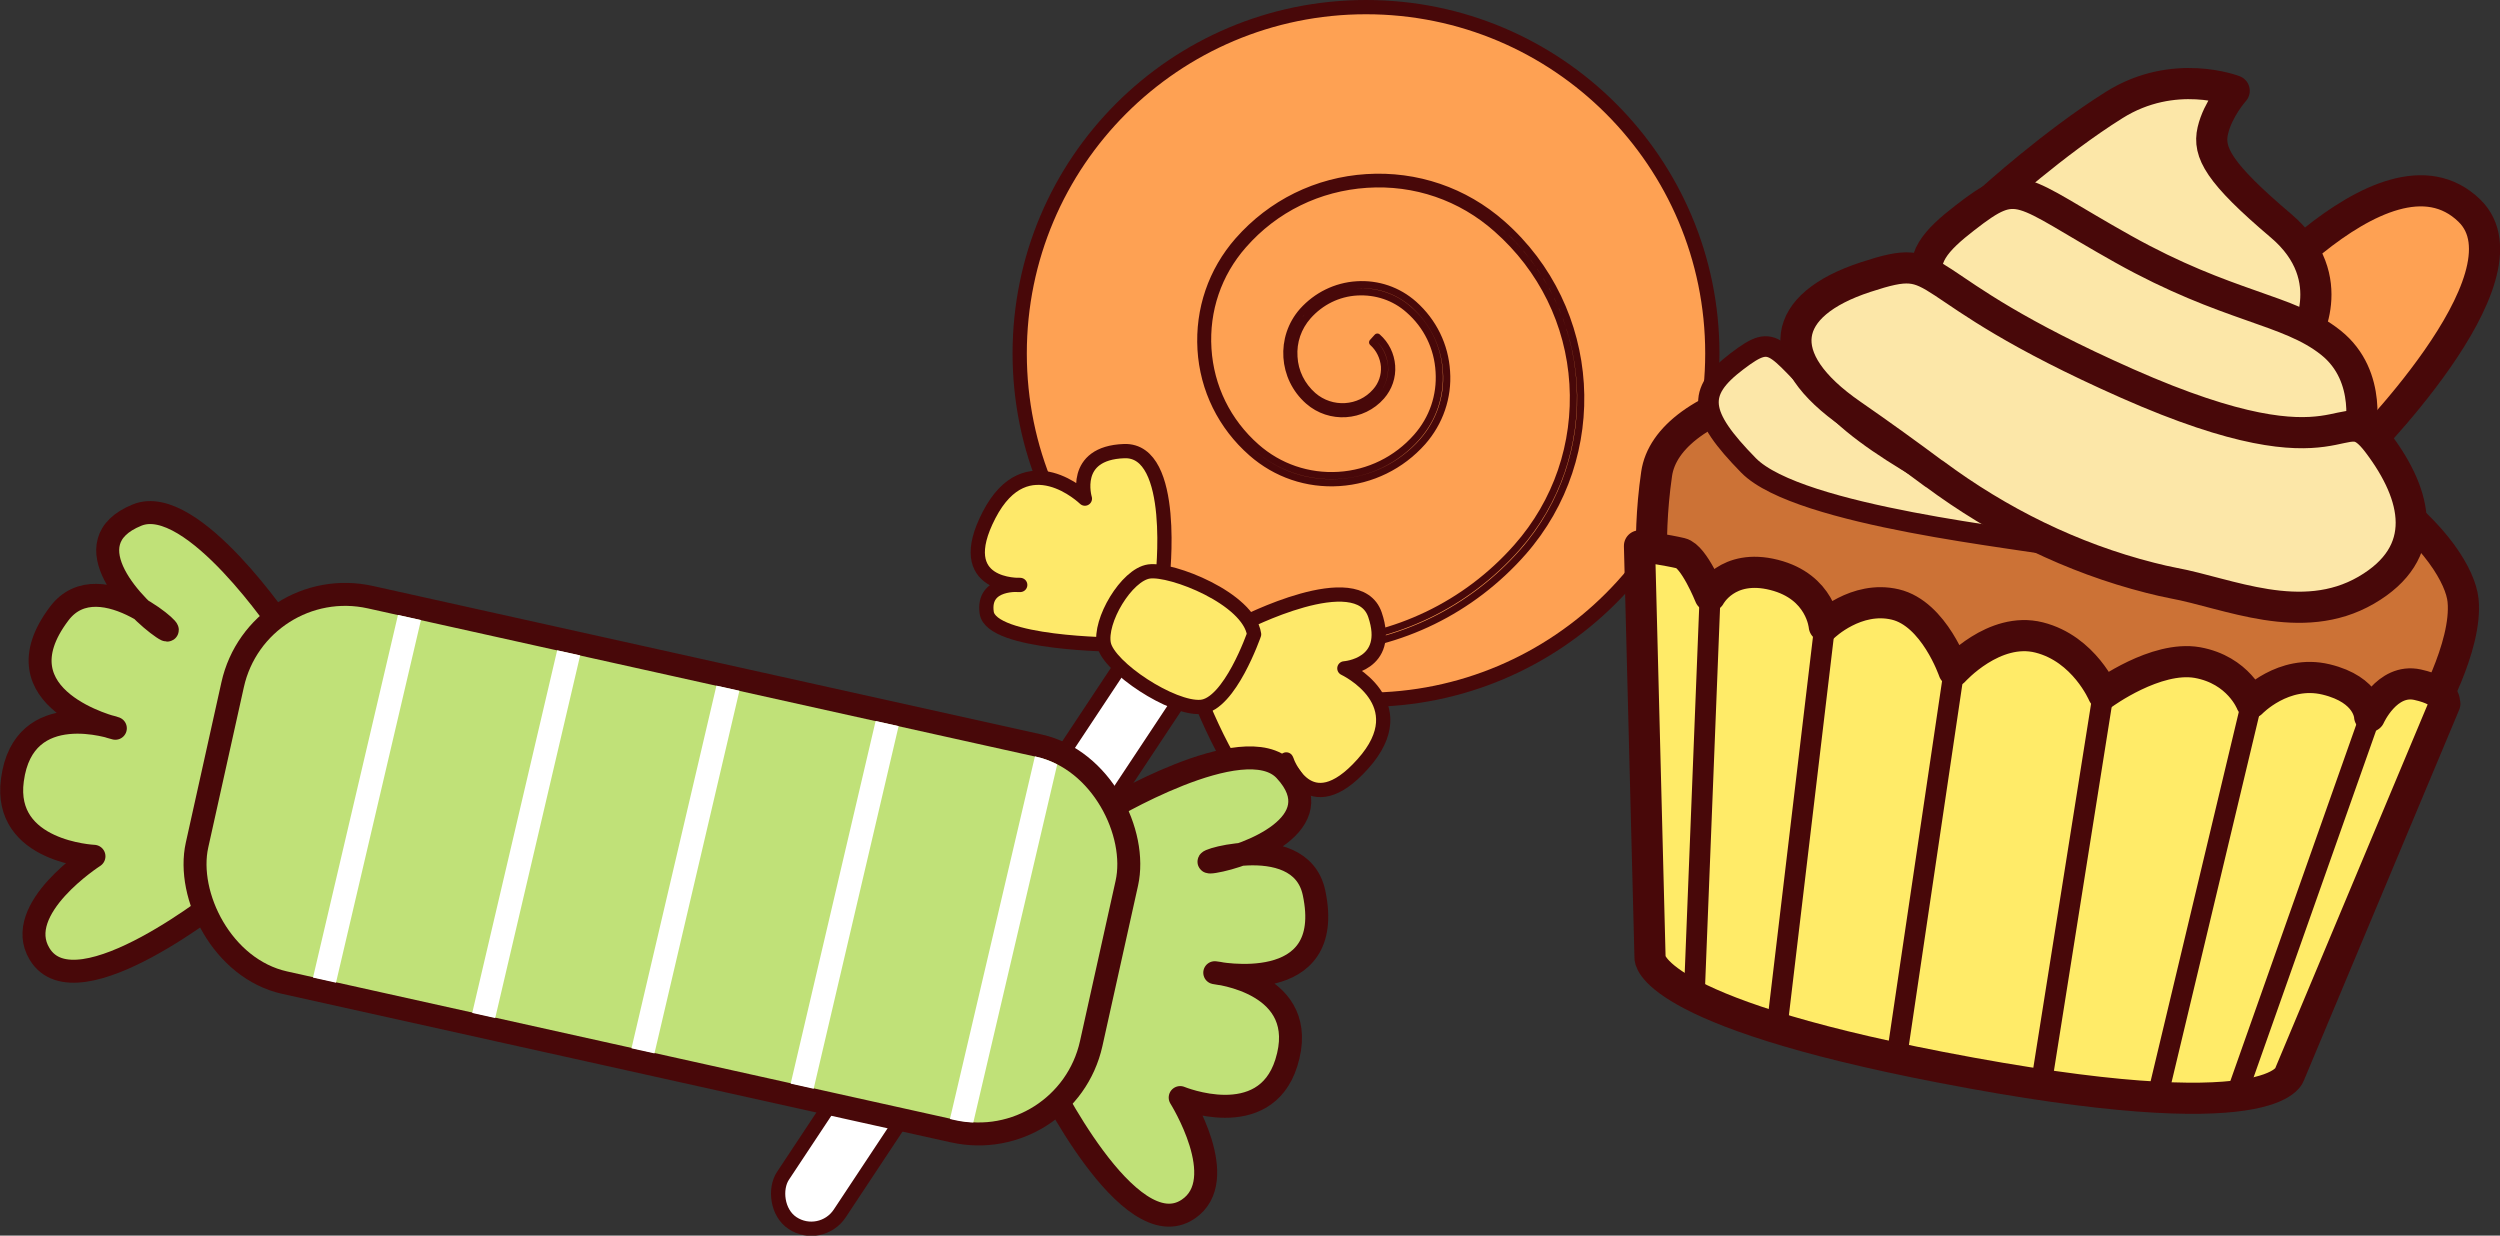 <?xml version="1.0" encoding="UTF-8"?>
<svg id="Layer_2" data-name="Layer 2" xmlns="http://www.w3.org/2000/svg" xmlns:xlink="http://www.w3.org/1999/xlink" viewBox="0 0 94.71 46.81">
  <rect x="0" y="0" width="94.71" height="46.81" fill="#333333" stroke="none"/>
  <defs>
    <style>
      .cls-1, .cls-2 {
        fill: none;
      }

      .cls-3 {
        fill: #cc7236;
      }

      .cls-3, .cls-4, .cls-2, .cls-5, .cls-6, .cls-7, .cls-8, .cls-9, .cls-10, .cls-11 {
        stroke: #480809;
      }

      .cls-3, .cls-2, .cls-6, .cls-7, .cls-8, .cls-9, .cls-10, .cls-11 {
        stroke-linecap: round;
        stroke-linejoin: round;
      }

      .cls-3, .cls-6, .cls-9, .cls-11 {
        stroke-width: 1.18px;
      }

      .cls-12, .cls-9 {
        fill: #ffeb68;
      }

      .cls-4, .cls-5 {
        stroke-miterlimit: 10;
      }

      .cls-4, .cls-5, .cls-10 {
        stroke-width: .54px;
      }

      .cls-4, .cls-13 {
        fill: #fff;
      }

      .cls-14 {
        fill: #480809;
      }

      .cls-2 {
        stroke-width: .27px;
      }

      .cls-5, .cls-11 {
        fill: #fea153;
      }

      .cls-6, .cls-7 {
        fill: #fce7a8;
      }

      .cls-7 {
        stroke-width: .78px;
      }

      .cls-8 {
        fill: #c0e178;
        stroke-width: .87px;
      }

      .cls-10 {
        fill: #fee96a;
      }

      .cls-15 {
        clip-path: url(#clippath);
      }
    </style>
    <clipPath id="clippath">
      <rect id="SVGID" class="cls-1" x="8.15" y="25.69" width="33.85" height="14.11" rx="3.99" ry="3.99" transform="translate(7.69 -4.66) rotate(12.52)"/>
    </clipPath>
  </defs>
  <g id="Layer_1-2" data-name="Layer 1">
    <g>
      <g>
        <circle class="cls-5" cx="51.75" cy="13.39" r="13.12"/>
        <path class="cls-2" d="M43.4,22.83c1.98,1.31,4.33,1.94,6.74,1.79,2.93-.19,5.61-1.5,7.55-3.7,3.21-3.65,2.86-9.23-.79-12.44-1.42-1.25-3.24-1.87-5.13-1.75-1.89.12-3.61.97-4.86,2.39-1,1.14-1.5,2.6-1.41,4.12s.78,2.91,1.92,3.91c.92.81,2.1,1.21,3.32,1.13,1.22-.08,2.34-.63,3.15-1.54.65-.74.98-1.69.91-2.67-.06-.98-.5-1.88-1.24-2.54-.6-.53-1.36-.79-2.16-.74-.79.05-1.52.41-2.05,1-.88,1-.78,2.52.22,3.4.81.71,2.05.63,2.76-.18.28-.32.42-.73.39-1.15s-.22-.81-.54-1.09l-.18.2c.26.23.42.56.45.91.02.35-.09.69-.33.96-.61.7-1.68.76-2.38.15-.43-.38-.69-.9-.72-1.47-.04-.57.15-1.12.53-1.55.48-.54,1.14-.87,1.86-.91s1.42.19,1.96.67c.69.6,1.1,1.44,1.15,2.35.06.91-.24,1.79-.85,2.48-.76.86-1.81,1.38-2.96,1.45-1.15.07-2.26-.31-3.12-1.07-1.09-.96-1.74-2.28-1.83-3.73s.38-2.84,1.34-3.93c1.2-1.37,2.86-2.18,4.68-2.3,1.82-.12,3.57.48,4.93,1.69,1.71,1.51,2.74,3.59,2.88,5.87.14,2.28-.61,4.48-2.12,6.19-3.91,4.43-10.69,4.86-15.13.96l-.18.2c.39.34.79.65,1.21.93Z"/>
        <rect class="cls-4" x="36.58" y="20.31" width="2.58" height="28.38" rx="1.29" ry="1.29" transform="translate(50.38 84.18) rotate(-146.48)"/>
        <g>
          <path class="cls-10" d="M44.04,21.91s.57-4.89-1.45-4.82-1.49,1.8-1.49,1.8c0,0-2.2-2.14-3.63.62-1.43,2.76,1.18,2.65,1.18,2.65,0,0-1.44-.14-1.27,1.05s4.91,1.21,4.91,1.21l1.75-2.52Z"/>
          <path class="cls-10" d="M47.07,23.64s4.37-2.26,5.02-.35-1.16,2.03-1.16,2.03c0,0,2.78,1.3.7,3.62-2.07,2.32-2.9-.17-2.9-.17,0,0,.64,1.29-.54,1.56-1.18.26-2.86-4.17-2.86-4.17l1.74-2.53Z"/>
          <path class="cls-10" d="M47.51,24.03c-.21-1.36-3.13-2.5-3.98-2.38s-1.9,1.88-1.71,2.76,2.59,2.46,3.68,2.37,2.01-2.75,2.01-2.75Z"/>
        </g>
      </g>
      <g>
        <path class="cls-11" d="M89.18,17.35s6.95-6.86,4.37-9.37c-3.25-3.16-9.41,4.67-9.41,4.67l5.04,4.7Z"/>
        <path class="cls-3" d="M91.95,27.15s1.54-2.65,1.36-4.41-3.71-6.38-14.01-7.99-16.14.45-16.54,3.2-.07,4.92-.07,4.92l15.7,5.75,13.55-1.48Z"/>
        <g>
          <path class="cls-6" d="M87.26,12.91s1.51-2.36-.85-4.36-2.77-2.78-2.58-3.6.81-1.51.81-1.51c0,0-2.28-.89-4.55.54-2.27,1.42-4.63,3.56-4.63,3.56l6.39,4.57,5.4.8Z"/>
          <path class="cls-6" d="M89.4,16.45s.52-2.18-1.1-3.47c-1.62-1.29-3.88-1.31-7.88-3.55s-3.91-2.79-5.99-1.17c-2.09,1.62-3.1,3.08,5.68,6.46,8.78,3.38,9.29,1.73,9.29,1.73Z"/>
          <path class="cls-7" d="M78.05,20.71c-1.22-.29-9.91-1.14-11.81-3.08-1.9-1.94-1.98-2.77-.44-3.94s1.31-.52,3.98,1.99c2.09,1.95,6.34,3.78,7.67,4.64.38.24.6.38.6.38Z"/>
          <path class="cls-6" d="M73.28,17.95c2.45,1.82,5.22,3.19,8.18,3.94.32.08.61.15.88.2,2.06.38,4.85,1.69,7.3.27,2.45-1.42,1.95-3.58.46-5.56s-.97,1.51-9.51-2.27c-8.54-3.78-6.72-5.08-9.92-4.03-3.2,1.05-3.61,3.07-.53,5.2,1.1.76,2.19,1.55,3.13,2.25Z"/>
        </g>
        <g>
          <path class="cls-9" d="M92.62,26.66l-5.87,14.01s-.34,2.26-13.24-.24c-11.12-2.15-11-4.14-11-4.14l-.4-15.61s1.07.16,1.57.28,1.1,1.62,1.1,1.62c0,0,.65-1.25,2.43-.8s1.9,1.94,1.9,1.94c0,0,1.21-1.17,2.69-.82,1.48.35,2.22,2.52,2.22,2.52,0,0,1.52-1.7,3.23-1.27s2.43,2.14,2.43,2.14c0,0,1.99-1.46,3.56-1.19,1.57.28,2.05,1.52,2.05,1.52,0,0,1.21-1.27,2.83-.88s1.65,1.4,1.65,1.4c0,0,.65-1.46,1.82-1.2,1.17.26,1.01.72,1.01.72Z"/>
          <g>
            <line class="cls-12" x1="89.79" y1="27.14" x2="84.71" y2="41.52"/>
            <path class="cls-14" d="M84.62,41.9c.19.05.39-.06.46-.25l5.08-14.38c.07-.2-.04-.43-.24-.5-.21-.07-.43.04-.5.24l-5.08,14.38c-.07.2.04.43.24.5.01,0,.03,0,.04.01Z"/>
          </g>
          <g>
            <line class="cls-12" x1="85.3" y1="26.62" x2="81.73" y2="41.56"/>
            <path class="cls-14" d="M81.64,41.95c.21.05.42-.08.47-.29l3.57-14.95c.05-.21-.08-.42-.29-.47s-.42.08-.47.29l-3.57,14.95c-.05.21.08.42.29.47Z"/>
          </g>
          <g>
            <line class="cls-12" x1="79.69" y1="26.28" x2="77.34" y2="41.09"/>
            <path class="cls-14" d="M77.24,41.47s.02,0,.03,0c.21.03.41-.11.45-.33l2.35-14.81c.03-.21-.11-.42-.33-.45-.21-.03-.41.11-.45.33l-2.35,14.81c-.03.2.1.4.3.44Z"/>
          </g>
          <g>
            <line class="cls-12" x1="74.03" y1="25.41" x2="71.9" y2="39.79"/>
            <path class="cls-14" d="M71.81,40.17s.02,0,.03,0c.21.03.41-.12.44-.33l2.13-14.38c.03-.21-.11-.41-.33-.44-.21-.03-.41.12-.44.33l-2.13,14.38c-.03.2.1.39.3.44Z"/>
          </g>
          <g>
            <line class="cls-12" x1="69.12" y1="23.7" x2="67.31" y2="38.93"/>
            <path class="cls-14" d="M67.22,39.31s.03,0,.05,0c.21.03.41-.13.44-.34l1.81-15.23c.03-.21-.13-.41-.34-.44-.21-.03-.41.13-.44.34l-1.81,15.23c-.02.2.11.38.3.43Z"/>
          </g>
          <g>
            <line class="cls-12" x1="64.78" y1="22.57" x2="64.18" y2="37.73"/>
            <path class="cls-14" d="M64.09,38.11s.05,0,.08.01c.22,0,.4-.16.41-.38l.6-15.16c0-.22-.16-.4-.38-.41-.22,0-.4.16-.41.38l-.6,15.16c0,.19.12.35.3.4Z"/>
          </g>
        </g>
      </g>
      <g>
        <g>
          <path class="cls-8" d="M10.76,23.87s-3.47-5.2-5.56-4.36c-2.58,1.04-.03,3.6.96,4.27s-2.37-2.6-3.92-.53c-2.45,3.25,2.13,4.34,2.13,4.34,0,0-3.48-1.22-3.9,1.96-.37,2.74,3.09,2.89,3.09,2.89,0,0-3.1,1.99-2.06,3.7,1.4,2.32,7.07-2.27,7.07-2.27l2.2-10Z"/>
          <path class="cls-8" d="M41.8,30.77s5.34-3.24,6.88-1.59c1.89,2.03-1.5,3.27-2.68,3.46s3.24-1.35,3.78,1.18c.85,3.99-3.76,3.03-3.76,3.03,0,0,3.67.37,2.71,3.42-.83,2.63-4.02,1.31-4.02,1.31,0,0,1.96,3.12.3,4.23-2.25,1.51-5.44-5.05-5.44-5.05l2.24-9.99Z"/>
        </g>
        <rect class="cls-8" x="7.73" y="25.26" width="34.7" height="14.96" rx="4.37" ry="4.37" transform="translate(7.69 -4.66) rotate(12.52)"/>
        <g class="cls-15">
          <g>
            <path class="cls-13" d="M16.03,20.77c-.2-.02-.41.2-.49.55l-5.93,25.31c-.09.4.01.82.24.93.22.12.48-.12.58-.52l5.93-25.31c.09-.4-.01-.82-.24-.93-.03-.02-.06-.02-.09-.03Z"/>
            <path class="cls-13" d="M22.22,21.43c-.2-.02-.41.2-.49.55l-5.98,25.53c-.09.4.01.82.24.93.22.12.48-.12.58-.52l5.98-25.53c.09-.4-.01-.82-.24-.93-.03-.02-.06-.02-.09-.03Z"/>
            <path class="cls-13" d="M28.41,22.1c-.2-.02-.41.2-.49.55l-5.98,25.53c-.09.4.01.82.24.93.22.12.48-.12.58-.52l5.98-25.53c.09-.4-.01-.82-.24-.93-.03-.02-.06-.02-.09-.03Z"/>
            <path class="cls-13" d="M34.6,22.76c-.2-.02-.41.2-.49.55l-5.98,25.53c-.09.4.01.82.24.93.22.12.48-.12.58-.52l5.98-25.53c.09-.4-.01-.82-.24-.93-.03-.02-.06-.02-.09-.03Z"/>
            <path class="cls-13" d="M40.72,23.74c-.2-.02-.41.2-.49.55l-5.91,25.22c-.09.4.01.82.24.93.22.12.48-.12.58-.52l5.91-25.22c.09-.4-.01-.82-.24-.93-.03-.02-.06-.02-.09-.03Z"/>
          </g>
        </g>
      </g>
    </g>
  </g>
</svg>